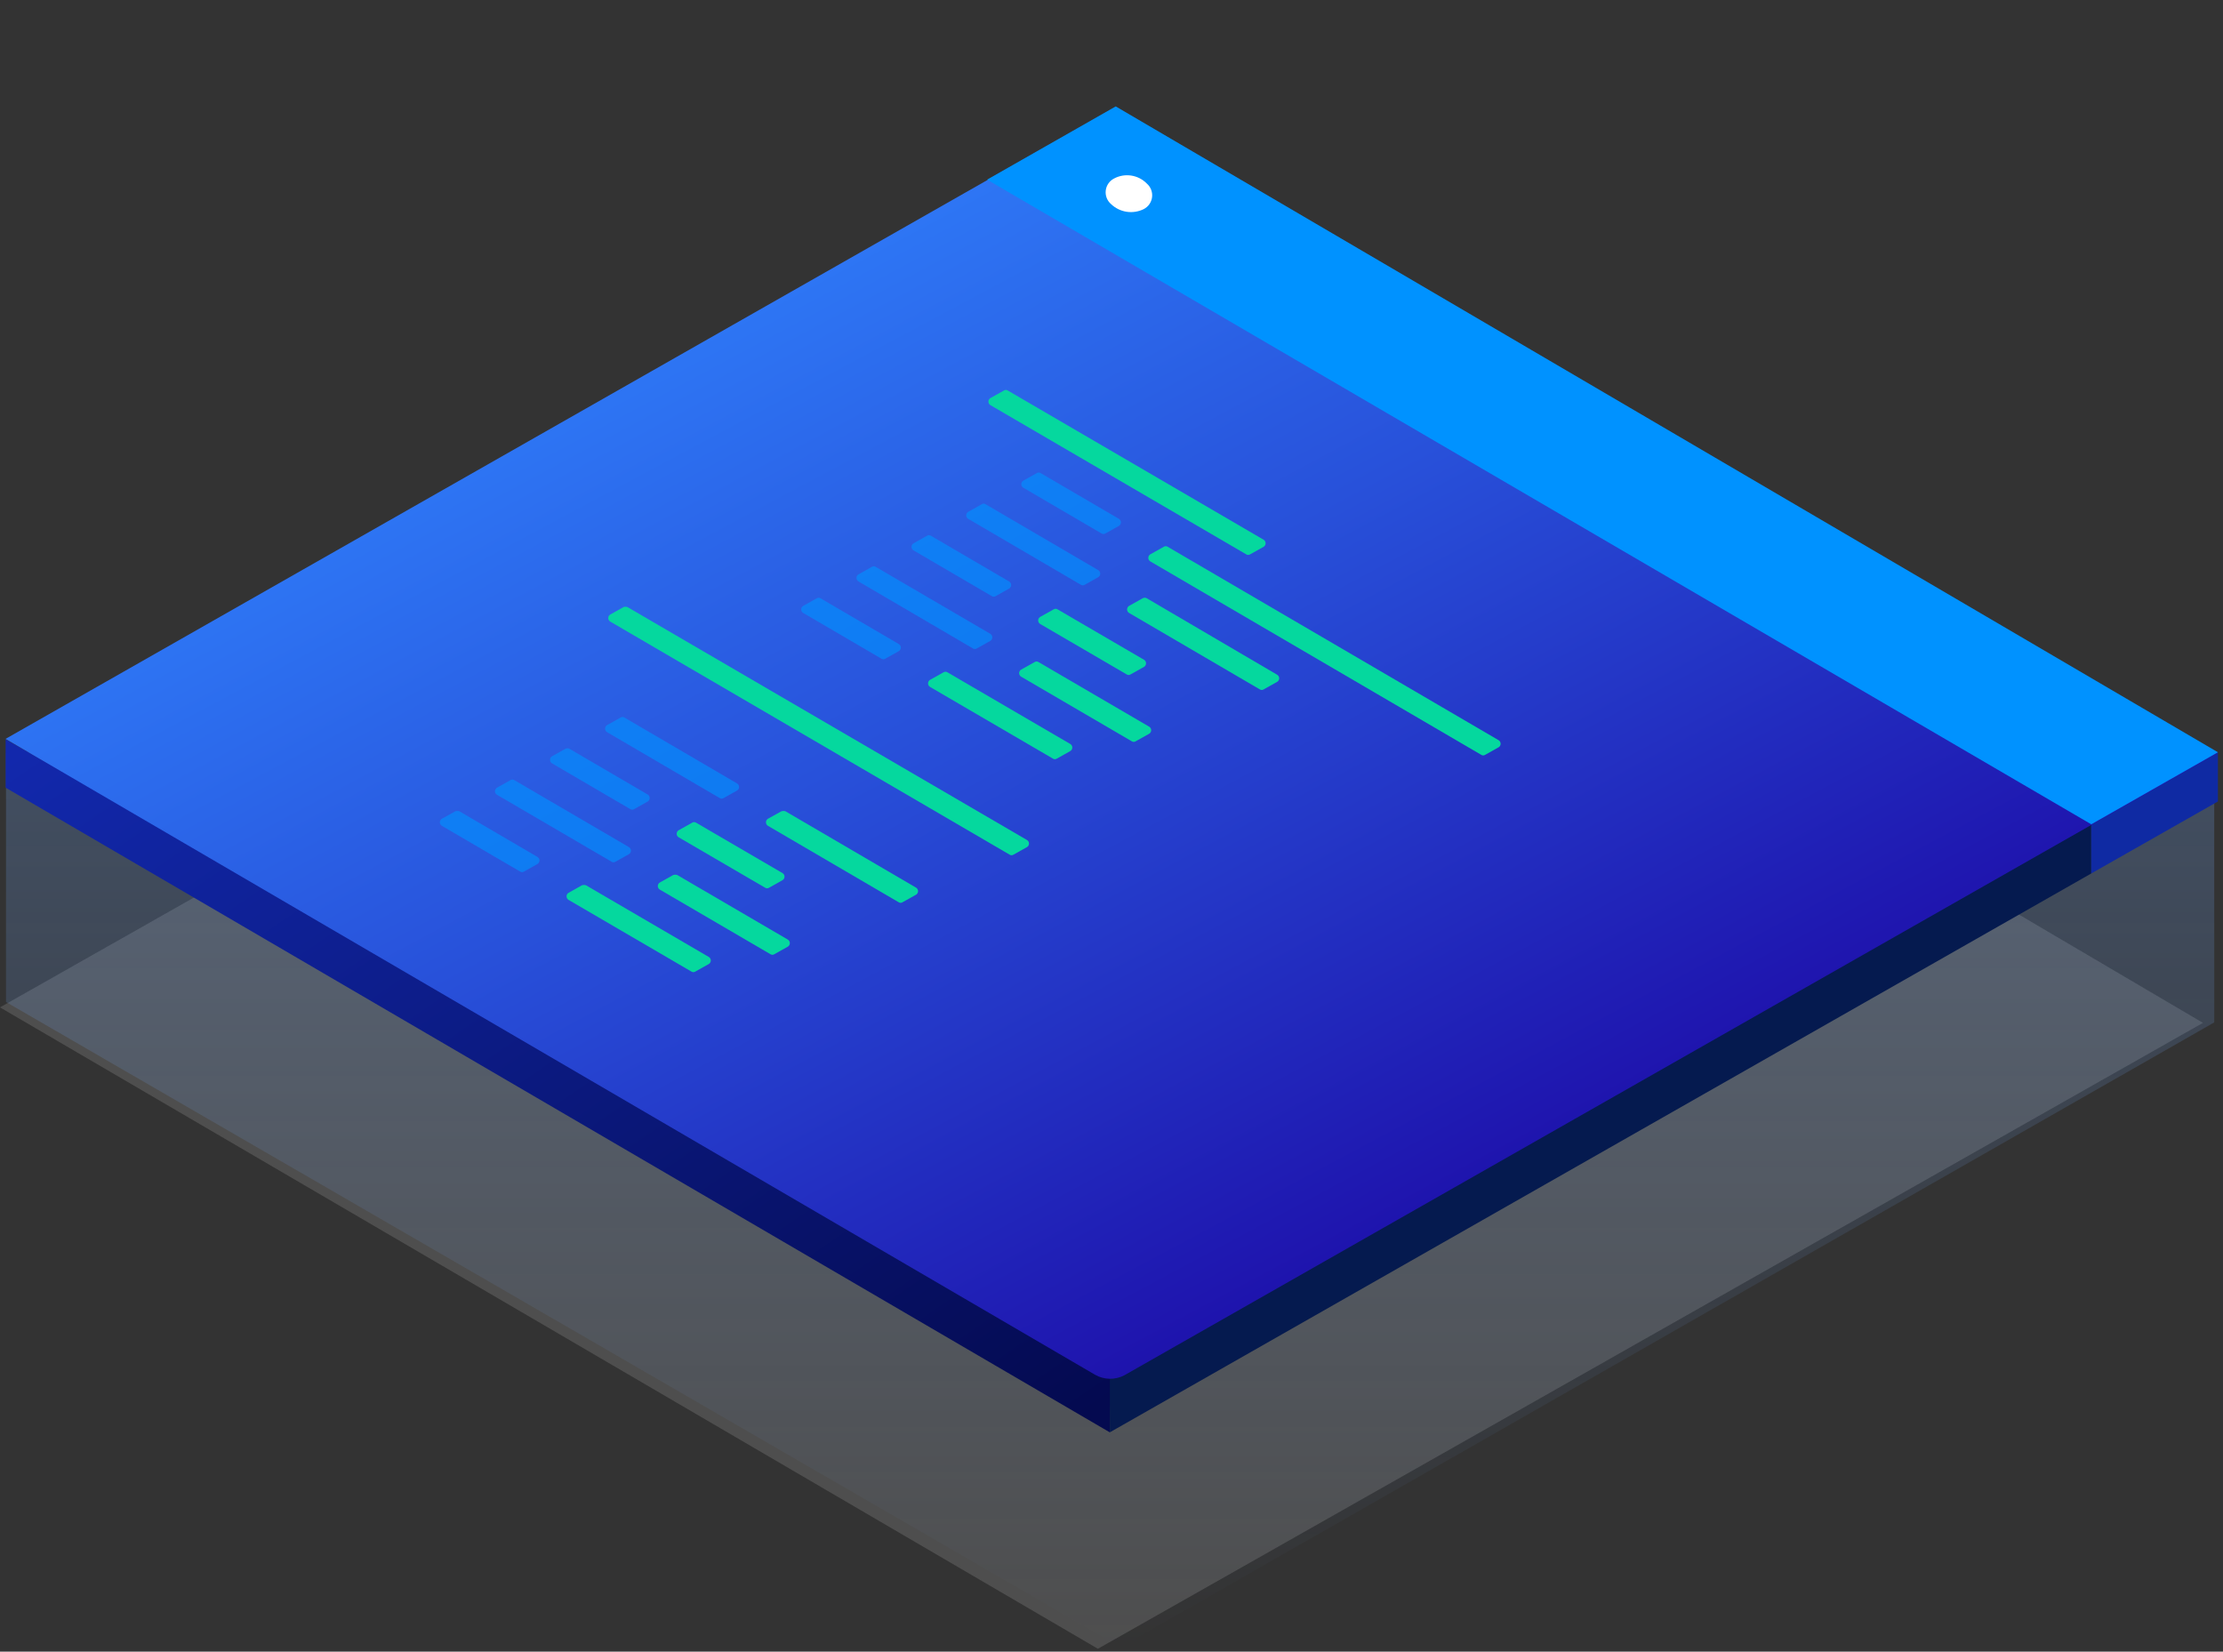 <?xml version="1.0" encoding="UTF-8"?>
<svg width="467px" height="347px" viewBox="0 0 467 347" version="1.1" xmlns="http://www.w3.org/2000/svg" xmlns:xlink="http://www.w3.org/1999/xlink">
    <rect x="0" y="0" width="467" height="347" fill="#333333" stroke="none"/>
    <!-- Generator: Sketch 49.3 (51167) - http://www.bohemiancoding.com/sketch -->
    <title>1</title>
    <desc>Created with Sketch.</desc>
    <defs>
        <linearGradient x1="50%" y1="100%" x2="50%" y2="1.368%" id="linearGradient-1">
            <stop stop-color="#75ACFF" stop-opacity="0" offset="0%"></stop>
            <stop stop-color="#75ACFF" stop-opacity="0.227" offset="100%"></stop>
        </linearGradient>
        <linearGradient x1="66.216%" y1="98.448%" x2="34.364%" y2="3.317%" id="linearGradient-2">
            <stop stop-color="#2E78F6" offset="0.124%"></stop>
            <stop stop-color="#2851DA" offset="40.83%"></stop>
            <stop stop-color="#1E12AC" offset="100%"></stop>
        </linearGradient>
        <linearGradient x1="2.22044605e-14%" y1="3.019%" x2="100%" y2="95.228%" id="linearGradient-3">
            <stop stop-color="#1228AC" offset="0%"></stop>
            <stop stop-color="#040A50" offset="100%"></stop>
        </linearGradient>
        <linearGradient x1="20.281%" y1="25.632%" x2="72.278%" y2="80.587%" id="linearGradient-4">
            <stop stop-color="#2E78F6" offset="0%"></stop>
            <stop stop-color="#2851DA" offset="40.83%"></stop>
            <stop stop-color="#1E12AC" offset="100%"></stop>
        </linearGradient>
        <linearGradient x1="107252%" y1="20922%" x2="107252%" y2="41006%" id="linearGradient-5">
            <stop stop-color="#05D89E" offset="0%"></stop>
            <stop stop-color="#08DCCE" stop-opacity="0" offset="100%"></stop>
        </linearGradient>
    </defs>
    <g id="Page-1" stroke="none" stroke-width="1" fill="none" fill-rule="evenodd">
        <g id="纸贵BaaS_数字资产交易" transform="translate(-202, -1854)">
            <g id="Group-17" transform="translate(-186, 1571)">
                <g id="Group-14" transform="translate(0, 9)">
                    <g id="1" transform="translate(3, 196.669)">
                        <g id="Group-34" transform="translate(385, 78)">
                            <g id="Group-39" transform="translate(0, 20)">
                                <polygon id="Path-4" fill="#D4D4D4" opacity="0.17" points="233.026 59 0 190.974 230.643 325.726 462.788 194.228"></polygon>
                                <g id="Group-28">
                                    <polygon id="Path-7" fill="url(#linearGradient-1)" points="1.261 137.515 1.261 189.843 235.377 325.381 465.161 194.131 465.161 137.515"></polygon>
                                    <g id="Clipped" transform="translate(0.495, 0.945)" fill-rule="nonzero">
                                        <g id="Group">
                                            <polygon id="Shape" fill="url(#linearGradient-3)" points="232.65 279.312 0.691 143.874 0.691 133.7 233.064 265.257"></polygon>
                                            <polygon id="Shape" fill="#051A4F" points="232.65 279.312 232.65 265.361 438.83 151.567 438.83 161.896"></polygon>
                                            <polygon id="Shape" fill="#0F2AA3" points="438.83 151.567 438.83 161.896 465.438 146.77 465.438 136.432"></polygon>
                                            <path d="M0.665,133.623 L233.894,0.864 L465.412,136.57 L235.708,267.323 C233.786,268.331 231.485,268.298 229.592,267.237 L0.665,133.623 Z" id="Shape" fill="url(#linearGradient-4)"></path>
                                            <polygon id="Shape" fill="#0092FF" points="438.83 151.567 206.872 16.129 233.894 0.743 465.438 136.432"></polygon>
                                            <path d="M239.759,22.327 C240.731,21.838 241.394,20.896 241.527,19.816 C241.661,18.737 241.247,17.662 240.425,16.95 C238.627,15.114 235.837,14.678 233.565,15.878 C232.594,16.368 231.931,17.309 231.798,18.389 C231.664,19.468 232.078,20.544 232.9,21.255 C234.734,23.02 237.475,23.449 239.759,22.327 Z" id="Shape" fill="#FFFFFF"></path>
                                            <path d="M264.959,91.779 L211.243,60.445 C210.984,60.263 210.638,60.263 210.379,60.445 L207.572,62.018 C207.309,62.174 207.148,62.457 207.148,62.762 C207.148,63.067 207.309,63.349 207.572,63.505 L261.287,94.838 C261.546,95.021 261.892,95.021 262.151,94.838 L264.959,93.265 C265.221,93.11 265.382,92.827 265.382,92.522 C265.382,92.217 265.221,91.934 264.959,91.779 Z" id="Shape" fill="url(#linearGradient-5)"></path>
                                            <path d="M217.281,77.793 L214.474,79.366 C214.212,79.522 214.051,79.804 214.051,80.11 C214.051,80.415 214.212,80.697 214.474,80.853 L230.887,90.447 C231.147,90.63 231.492,90.63 231.751,90.447 L234.559,88.874 C234.821,88.719 234.982,88.436 234.982,88.131 C234.982,87.826 234.821,87.543 234.559,87.388 L218.145,77.793 C217.886,77.611 217.541,77.611 217.281,77.793 Z" id="Shape" fill="#0092FF" opacity="0.629"></path>
                                            <path d="M241.159,96.334 L310.658,136.959 C310.917,137.141 311.262,137.141 311.521,136.959 L314.329,135.386 C314.591,135.23 314.752,134.948 314.752,134.643 C314.752,134.337 314.591,134.055 314.329,133.899 L244.83,93.274 C244.571,93.092 244.226,93.092 243.967,93.274 L241.159,94.847 C240.897,95.003 240.736,95.285 240.736,95.59 C240.736,95.896 240.897,96.178 241.159,96.334 Z" id="Shape" fill="url(#linearGradient-5)"></path>
                                            <path d="M205.714,84.336 L202.907,85.91 C202.644,86.065 202.484,86.348 202.484,86.653 C202.484,86.958 202.644,87.241 202.907,87.396 L226.542,101.226 C226.801,101.408 227.147,101.408 227.406,101.226 L230.214,99.653 C230.476,99.497 230.637,99.215 230.637,98.91 C230.637,98.604 230.476,98.322 230.214,98.166 L206.578,84.336 C206.319,84.154 205.973,84.154 205.714,84.336 Z" id="Shape" fill="#0092FF" opacity="0.629"></path>
                                            <path d="M239.509,104.104 L236.701,105.678 C236.439,105.833 236.278,106.116 236.278,106.421 C236.278,106.726 236.439,107.009 236.701,107.164 L264.138,123.207 C264.397,123.389 264.743,123.389 265.002,123.207 L267.809,121.634 C268.072,121.478 268.232,121.196 268.232,120.89 C268.232,120.585 268.072,120.303 267.809,120.147 L240.459,104.104 C240.171,103.914 239.797,103.914 239.509,104.104 Z" id="Shape" fill="url(#linearGradient-5)"></path>
                                            <path d="M237.03,120.061 L239.837,118.488 C240.099,118.332 240.26,118.049 240.26,117.744 C240.26,117.439 240.099,117.157 239.837,117.001 L221.696,106.421 C221.437,106.239 221.091,106.239 220.832,106.421 L218.024,107.994 C217.762,108.15 217.601,108.432 217.601,108.737 C217.601,109.043 217.762,109.325 218.024,109.481 L236.166,120.061 C236.425,120.243 236.77,120.243 237.03,120.061 Z" id="Shape" fill="url(#linearGradient-5)"></path>
                                            <path d="M194.225,90.957 L191.417,92.531 C191.155,92.686 190.994,92.969 190.994,93.274 C190.994,93.579 191.155,93.862 191.417,94.017 L207.831,103.612 C208.09,103.794 208.435,103.794 208.695,103.612 L211.502,102.039 C211.764,101.883 211.925,101.6 211.925,101.295 C211.925,100.99 211.764,100.708 211.502,100.552 L195.089,90.957 C194.829,90.775 194.484,90.775 194.225,90.957 Z M182.657,97.483 L179.85,99.057 C179.588,99.212 179.427,99.495 179.427,99.8 C179.427,100.105 179.588,100.388 179.85,100.543 L203.874,114.607 C204.133,114.789 204.479,114.789 204.738,114.607 L207.546,113.033 C207.808,112.878 207.969,112.595 207.969,112.29 C207.969,111.985 207.808,111.702 207.546,111.547 L183.495,97.492 C183.244,97.319 182.913,97.316 182.657,97.483 Z" id="Shape" fill="#0092FF" opacity="0.629"></path>
                                            <path d="M216.832,117.494 L214.025,119.067 C213.762,119.222 213.602,119.505 213.602,119.81 C213.602,120.115 213.762,120.398 214.025,120.553 L237.246,134.115 C237.505,134.297 237.85,134.297 238.109,134.115 L240.917,132.542 C241.179,132.386 241.34,132.104 241.34,131.799 C241.34,131.494 241.179,131.211 240.917,131.055 L217.696,117.494 C217.437,117.311 217.091,117.311 216.832,117.494 Z" id="Shape" fill="url(#linearGradient-5)"></path>
                                            <path d="M171.047,104.104 L168.239,105.678 C167.977,105.833 167.816,106.116 167.816,106.421 C167.816,106.726 167.977,107.009 168.239,107.164 L184.653,116.759 C184.912,116.941 185.258,116.941 185.517,116.759 L188.324,115.186 C188.587,115.03 188.747,114.747 188.747,114.442 C188.747,114.137 188.587,113.855 188.324,113.699 L171.911,104.104 C171.652,103.922 171.306,103.922 171.047,104.104 Z" id="Shape" fill="#0092FF" opacity="0.629"></path>
                                            <path d="M197.697,119.646 L194.89,121.219 C194.628,121.375 194.467,121.657 194.467,121.962 C194.467,122.267 194.628,122.55 194.89,122.706 L220.676,137.754 C220.936,137.936 221.281,137.936 221.54,137.754 L224.348,136.181 C224.61,136.025 224.771,135.743 224.771,135.438 C224.771,135.133 224.61,134.85 224.348,134.694 L198.561,119.646 C198.302,119.464 197.957,119.464 197.697,119.646 Z" id="Shape" fill="url(#linearGradient-5)"></path>
                                            <path d="M130.514,105.92 L127.706,107.493 C127.444,107.648 127.283,107.931 127.283,108.236 C127.283,108.541 127.444,108.824 127.706,108.979 L211.58,157.929 C211.839,158.111 212.185,158.111 212.444,157.929 L215.251,156.355 C215.514,156.2 215.674,155.917 215.674,155.612 C215.674,155.307 215.514,155.024 215.251,154.869 L131.309,105.92 C131.049,105.843 130.773,105.843 130.514,105.92 Z" id="Shape" fill="url(#linearGradient-5)"></path>
                                            <path d="M129.849,129.154 L127.041,130.727 C126.779,130.883 126.618,131.165 126.618,131.47 C126.618,131.775 126.779,132.058 127.041,132.214 L150.677,146.044 C150.936,146.226 151.281,146.226 151.541,146.044 L154.348,144.47 C154.611,144.315 154.771,144.032 154.771,143.727 C154.771,143.422 154.611,143.139 154.348,142.984 L130.713,129.154 C130.454,128.972 130.108,128.972 129.849,129.154 Z" id="Shape" fill="#0092FF" opacity="0.629"></path>
                                            <path d="M163.652,148.835 L160.836,150.4 C160.574,150.556 160.413,150.838 160.413,151.143 C160.413,151.448 160.574,151.731 160.836,151.887 L188.273,167.929 C188.532,168.112 188.877,168.112 189.136,167.929 L191.944,166.356 C192.206,166.201 192.367,165.918 192.367,165.613 C192.367,165.308 192.206,165.025 191.944,164.87 L164.507,148.827 C164.228,148.741 163.929,148.744 163.652,148.835 Z" id="Shape" fill="url(#linearGradient-5)"></path>
                                            <path d="M161.086,164.878 L163.894,163.305 C164.156,163.149 164.317,162.867 164.317,162.562 C164.317,162.257 164.156,161.974 163.894,161.818 L145.753,151.238 C145.494,151.056 145.148,151.056 144.889,151.238 L142.081,152.812 C141.819,152.967 141.658,153.25 141.658,153.555 C141.658,153.86 141.819,154.143 142.081,154.298 L160.223,164.878 C160.482,165.06 160.827,165.06 161.086,164.878 Z" id="Shape" fill="url(#linearGradient-5)"></path>
                                            <path d="M118.282,135.706 L115.474,137.279 C115.212,137.435 115.051,137.717 115.051,138.022 C115.051,138.327 115.212,138.61 115.474,138.766 L131.888,148.36 C132.147,148.542 132.492,148.542 132.751,148.36 L135.559,146.787 C135.821,146.631 135.982,146.349 135.982,146.044 C135.982,145.738 135.821,145.456 135.559,145.3 L119.145,135.706 C118.873,135.57 118.554,135.57 118.282,135.706 Z M106.714,142.301 L103.907,143.874 C103.644,144.03 103.484,144.312 103.484,144.617 C103.484,144.923 103.644,145.205 103.907,145.361 L127.957,159.415 C128.216,159.597 128.562,159.597 128.821,159.415 L131.628,157.842 C131.891,157.687 132.051,157.404 132.051,157.099 C132.051,156.794 131.891,156.511 131.628,156.355 L107.578,142.301 C107.319,142.119 106.973,142.119 106.714,142.301 Z" id="Shape" fill="#0092FF" opacity="0.629"></path>
                                            <path d="M140.924,162.225 L138.116,163.798 C137.854,163.953 137.693,164.236 137.693,164.541 C137.693,164.846 137.854,165.129 138.116,165.284 L161.337,178.846 C161.596,179.028 161.942,179.028 162.201,178.846 L165.008,177.273 C165.271,177.117 165.432,176.835 165.432,176.53 C165.432,176.225 165.271,175.942 165.008,175.786 L141.788,162.225 C141.507,162.134 141.205,162.134 140.924,162.225 Z" id="Shape" fill="url(#linearGradient-5)"></path>
                                            <path d="M95.147,148.835 L92.331,150.4 C92.069,150.556 91.908,150.838 91.908,151.143 C91.908,151.448 92.069,151.731 92.331,151.887 L108.744,161.481 C109.004,161.663 109.349,161.663 109.608,161.481 L112.416,159.908 C112.678,159.752 112.839,159.47 112.839,159.165 C112.839,158.86 112.678,158.577 112.416,158.421 L96.002,148.827 C95.723,148.74 95.424,148.743 95.147,148.835 Z" id="Shape" fill="#0092FF" opacity="0.629"></path>
                                            <path d="M121.754,164.377 L118.947,165.959 C118.684,166.114 118.524,166.397 118.524,166.702 C118.524,167.007 118.684,167.29 118.947,167.445 L144.733,182.494 C144.993,182.676 145.338,182.676 145.597,182.494 L148.405,180.921 C148.667,180.765 148.828,180.483 148.828,180.177 C148.828,179.872 148.667,179.59 148.405,179.434 L122.618,164.385 C122.338,164.292 122.036,164.288 121.754,164.377 Z" id="Shape" fill="url(#linearGradient-5)"></path>
                                        </g>
                                    </g>
                                </g>
                            </g>
                        </g>
                    </g>
                </g>
            </g>
        </g>
    </g>
</svg>